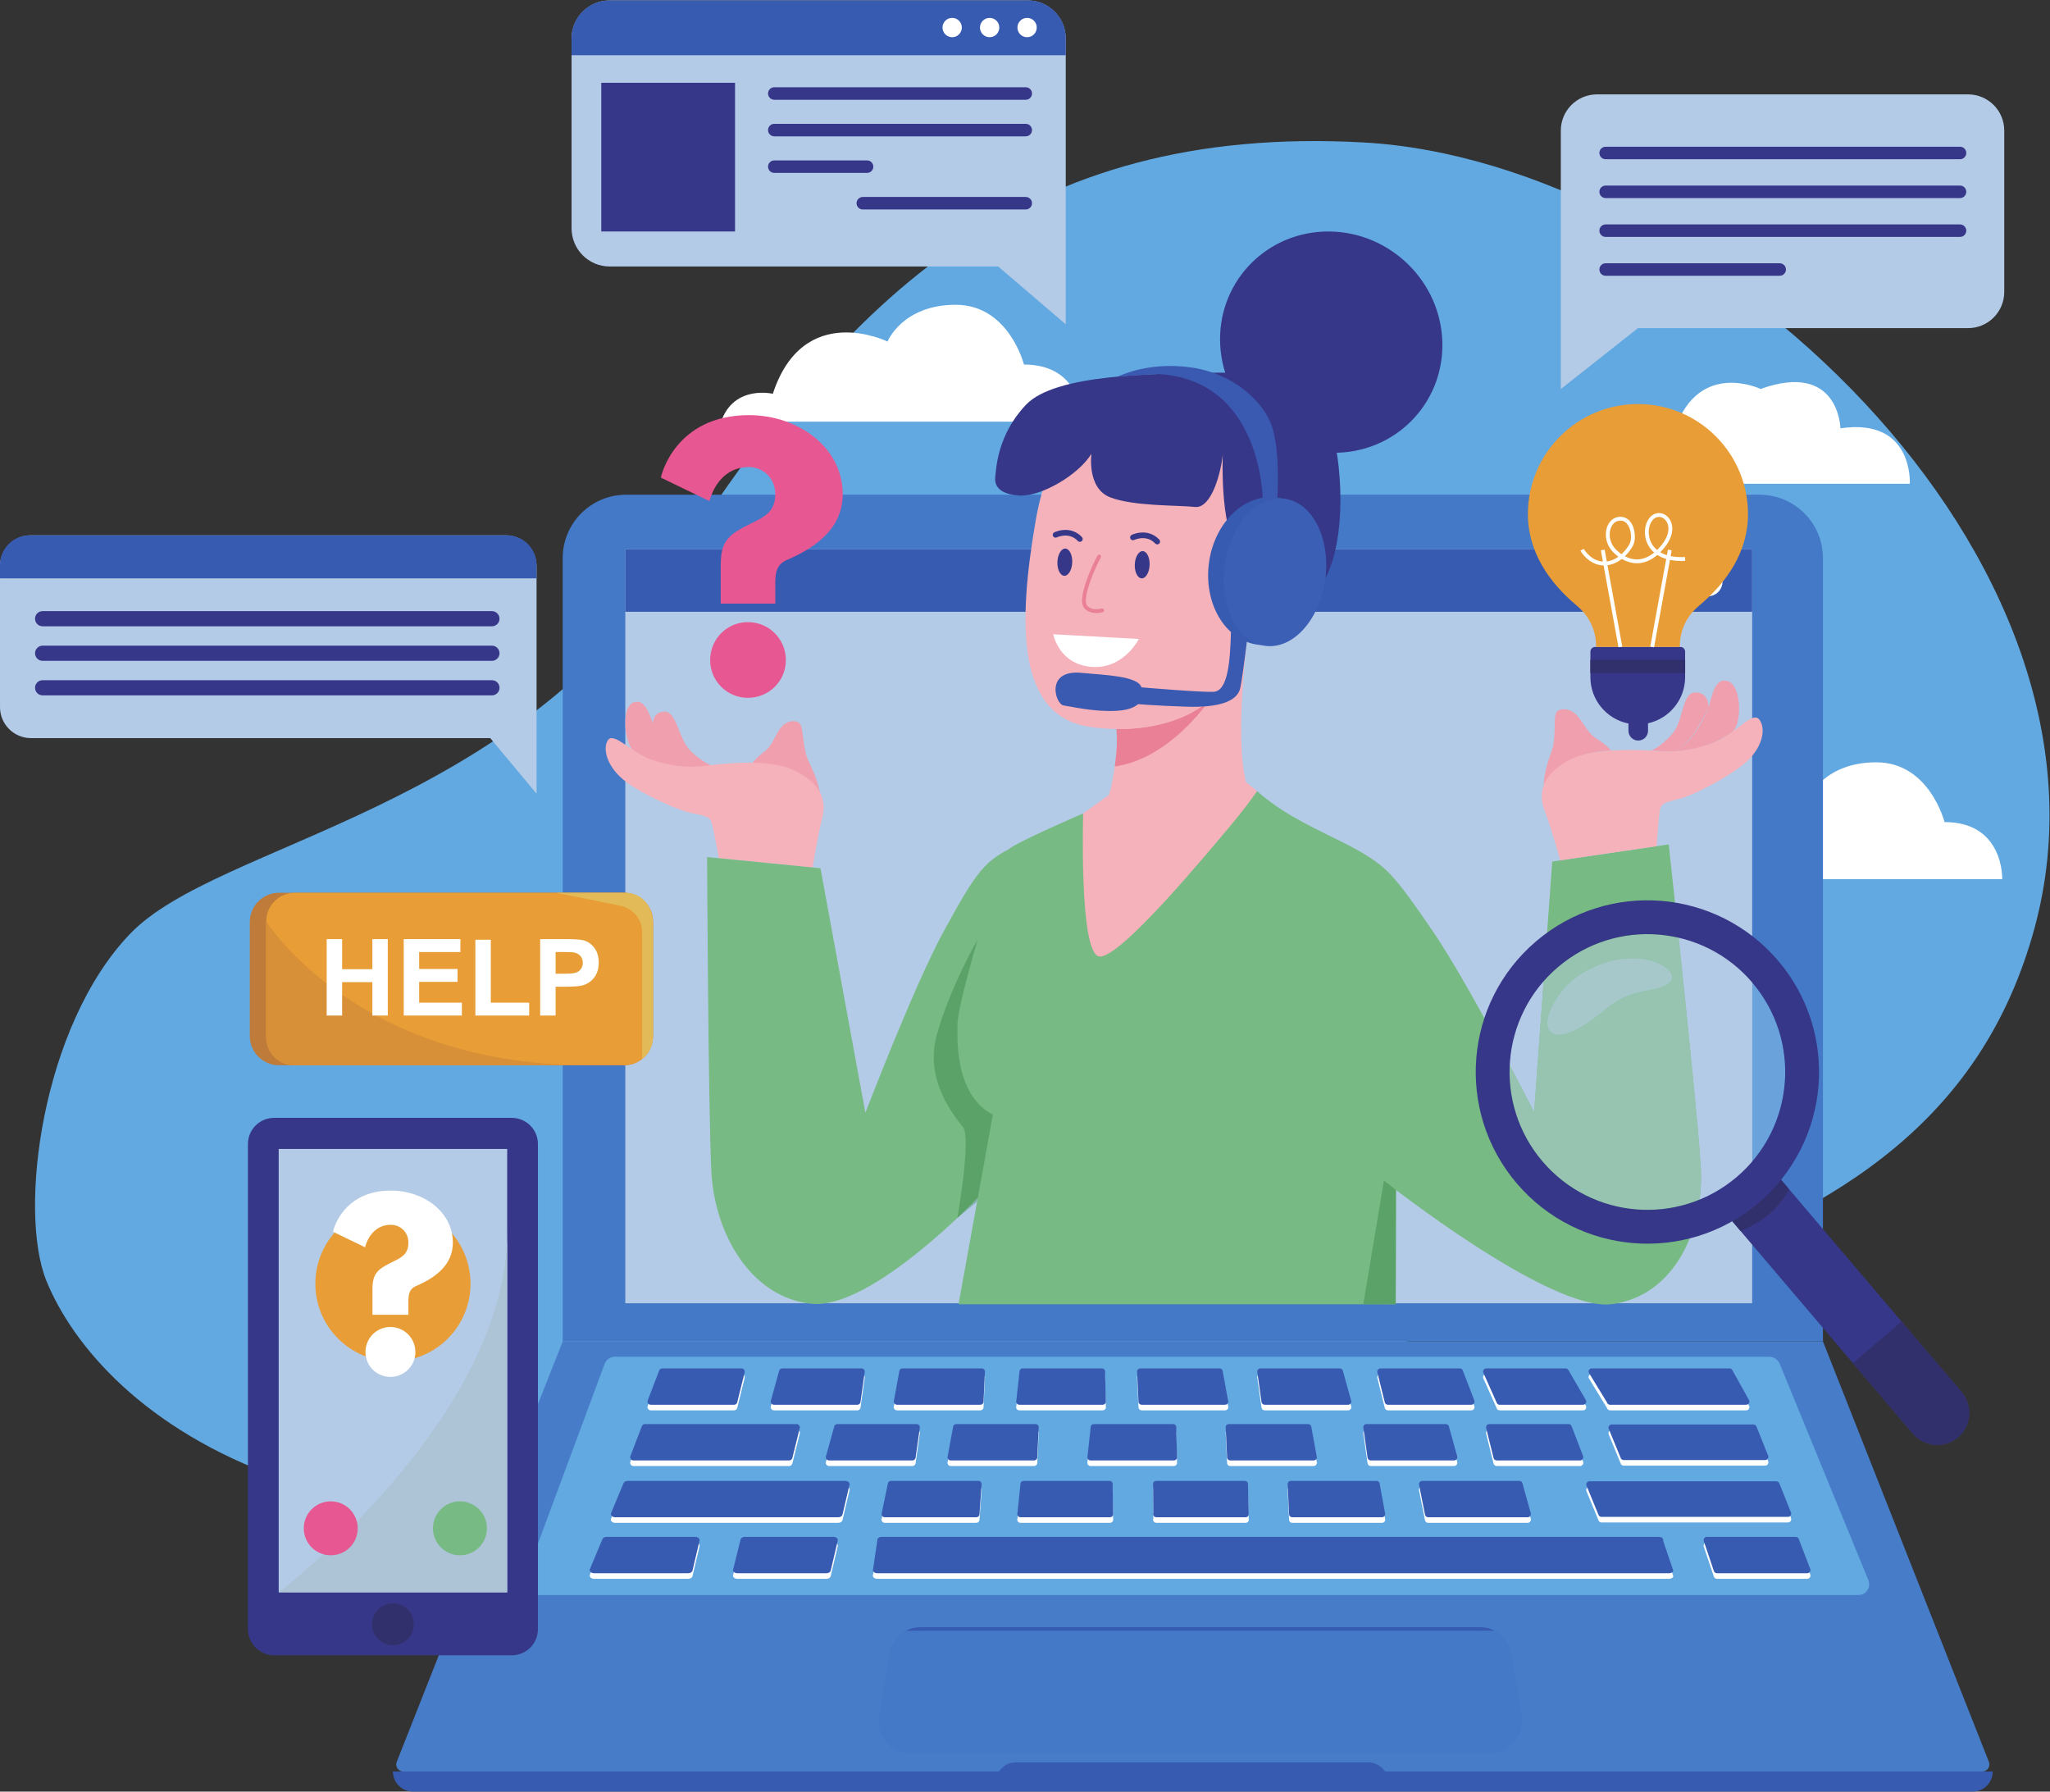 <?xml version="1.0" encoding="UTF-8" standalone="no"?>
<!-- Created with Inkscape (http://www.inkscape.org/) -->

<svg
   version="1.1"
   id="svg2"
   width="483.853"
   height="422.8"
   viewBox="0 0 483.853 422.8"
   sodipodi:docname="5157529.eps"
   xmlns:inkscape="http://www.inkscape.org/namespaces/inkscape"
   xmlns:sodipodi="http://sodipodi.sourceforge.net/DTD/sodipodi-0.dtd"
   xmlns="http://www.w3.org/2000/svg"
   xmlns:svg="http://www.w3.org/2000/svg">
  <rect x="0" y="0" width="483.853" height="422.8" fill="#333333" stroke="none"/>
  <defs
     id="defs6" />
  <sodipodi:namedview
     id="namedview4"
     pagecolor="#ffffff"
     bordercolor="#000000"
     borderopacity="0.25"
     inkscape:showpageshadow="2"
     inkscape:pageopacity="0.0"
     inkscape:pagecheckerboard="0"
     inkscape:deskcolor="#d1d1d1" />
  <g
     id="g8"
     inkscape:groupmode="layer"
     inkscape:label="ink_ext_XXXXXX"
     transform="matrix(1.333,0,0,-1.333,0,422.8)">
    <g
       id="g10"
       transform="scale(0.1)">
      <path
         d="M 82.152,904.289 C 175.836,674.27 588.602,308.051 1604.77,586.301 2620.94,864.559 3421.3,867.73 3602.02,1527.34 3782.76,2186.96 3015.71,2886.7 2413.84,2919.63 1811.96,2952.57 1501.69,2645.51 1205.01,2188.33 908.332,1731.15 386.004,1681.67 229.773,1518.06 73.543,1354.45 32.023,1027.36 82.152,904.289"
         style="fill:#63a9e1;fill-opacity:1;fill-rule:nonzero;stroke:none"
         id="path12" />
      <path
         d="m 1276.81,2425.34 h 638.39 c 0,0 3.54,101.1 -102.18,101.1 0,0 -26.55,105.79 -120.83,105.79 -94.28,0 -120.76,-65.12 -120.76,-65.12 0,0 -148.74,73.26 -203.04,-92.44 0,0 -68.92,16.47 -91.58,-49.33"
         style="fill:#ffffff;fill-opacity:1;fill-rule:nonzero;stroke:none"
         id="path14" />
      <path
         d="m 2906.82,1615.34 h 638.38 c 0,0 3.54,101.1 -102.17,101.1 0,0 -26.56,105.79 -120.84,105.79 -94.28,0 -120.76,-65.12 -120.76,-65.12 0,0 -148.74,73.26 -203.04,-92.44 0,0 -68.92,16.47 -91.57,-49.33"
         style="fill:#ffffff;fill-opacity:1;fill-rule:nonzero;stroke:none"
         id="path16" />
      <path
         d="m 2874.94,2315.34 h 506.64 c 0,0 6.96,117.62 -122.82,98.14 0,0 -2.32,119.52 -141.37,69.72 0,0 -108.01,51.73 -151.09,-69.72 0,0 -85.83,22.5 -91.36,-98.14"
         style="fill:#ffffff;fill-opacity:1;fill-rule:nonzero;stroke:none"
         id="path18" />
      <path
         d="M 3227.77,797.082 H 996.34 V 2183.81 c 0,61.93 50.2,112.14 112.14,112.14 h 2007.16 c 61.93,0 112.13,-50.21 112.13,-112.14 V 797.082"
         style="fill:#4379c6;fill-opacity:1;fill-rule:nonzero;stroke:none"
         id="path20" />
      <path
         d="m 1107.19,864.559 h 1995.27 v 1335 H 1107.19 Z"
         style="fill:#b4cbe7;fill-opacity:1;fill-rule:nonzero;stroke:none"
         id="path22" />
      <path
         d="m 1107.19,2088.71 h 1995.27 v 110.844 H 1107.19 Z"
         style="fill:#385bb2;fill-opacity:1;fill-rule:nonzero;stroke:none"
         id="path24" />
      <path
         d="M 3509.97,35.602 H 714.137 c -8.828,0 -14.883,8.898 -11.641,17.109 L 996.34,797.082 H 3227.78 L 3521.61,52.711 c 3.25,-8.211 -2.81,-17.109 -11.64,-17.109"
         style="fill:#477dc8;fill-opacity:1;fill-rule:nonzero;stroke:none"
         id="path26" />
      <path
         d="M 3492.78,0 H 731.34 C 711.684,0 695.742,15.93 695.742,35.602 H 1768.46 l 3.23,3.769 c 6.75,7.918 16.64,12.488 27.06,12.488 h 623.64 c 10.33,0 20.14,-4.488 26.9,-12.289 l 3.43,-3.969 H 3528.37 C 3528.37,15.93 3512.43,0 3492.78,0"
         style="fill:#385bb2;fill-opacity:1;fill-rule:nonzero;stroke:none"
         id="path28" />
      <path
         d="M 3290.61,348.078 H 947.172 c -13.746,0 -23.27,13.813 -18.457,26.774 l 141.815,382.277 c 2.84,7.652 10.14,12.73 18.3,12.73 H 3132.5 c 8.17,0 15.66,-5.078 18.79,-12.73 l 156.73,-382.277 c 5.31,-12.961 -3.66,-26.774 -17.41,-26.774"
         style="fill:#63a9e1;fill-opacity:1;fill-rule:nonzero;stroke:none"
         id="path30" />
      <path
         d="m 1397.38,576.441 h -275.84 c -4.01,0 -6.78,4.02 -5.34,7.77 l 20.33,52.949 c 0.85,2.219 2.97,3.672 5.33,3.672 h 268.66 c 3.72,0 6.45,-3.48 5.55,-7.094 l -13.14,-52.949 c -0.63,-2.551 -2.92,-4.348 -5.55,-4.348"
         style="fill:#ffffff;fill-opacity:1;fill-rule:nonzero;stroke:none"
         id="path32" />
      <path
         d="m 1397.38,586.301 h -275.84 c -4.01,0 -6.78,4.027 -5.34,7.769 l 20.33,52.961 c 0.85,2.199 2.97,3.668 5.33,3.668 h 268.66 c 3.72,0 6.45,-3.5 5.55,-7.097 l -13.14,-52.961 c -0.63,-2.551 -2.92,-4.34 -5.55,-4.34"
         style="fill:#385bb2;fill-opacity:1;fill-rule:nonzero;stroke:none"
         id="path34" />
      <path
         d="m 1615.54,576.441 h -147.6 c -4.01,0 -6.78,4.02 -5.34,7.77 l 14.67,52.949 c 0.85,2.219 2.98,3.672 5.34,3.672 h 140.42 c 3.72,0 6.45,-3.48 5.56,-7.094 l -7.49,-52.949 c -0.64,-2.551 -2.93,-4.348 -5.56,-4.348"
         style="fill:#ffffff;fill-opacity:1;fill-rule:nonzero;stroke:none"
         id="path36" />
      <path
         d="m 1615.54,586.301 h -147.6 c -4.01,0 -6.78,4.027 -5.34,7.769 l 14.67,52.961 c 0.85,2.199 2.98,3.668 5.34,3.668 h 140.42 c 3.72,0 6.45,-3.5 5.56,-7.097 l -7.49,-52.961 c -0.64,-2.551 -2.93,-4.34 -5.56,-4.34"
         style="fill:#385bb2;fill-opacity:1;fill-rule:nonzero;stroke:none"
         id="path38" />
      <path
         d="m 1831.01,576.441 h -147.6 c -4.01,0 -6.78,4.02 -5.34,7.77 l 9.71,52.949 c 0.85,2.219 2.97,3.672 5.34,3.672 h 140.41 c 3.72,0 6.45,-3.48 5.56,-7.094 l -2.53,-52.949 c -0.63,-2.551 -2.92,-4.348 -5.55,-4.348"
         style="fill:#ffffff;fill-opacity:1;fill-rule:nonzero;stroke:none"
         id="path40" />
      <path
         d="m 1831.01,586.301 h -147.6 c -4.01,0 -6.78,4.027 -5.34,7.769 l 9.71,52.961 c 0.85,2.199 2.97,3.668 5.34,3.668 h 140.41 c 3.72,0 6.45,-3.5 5.56,-7.097 l -2.53,-52.961 c -0.63,-2.551 -2.92,-4.34 -5.55,-4.34"
         style="fill:#385bb2;fill-opacity:1;fill-rule:nonzero;stroke:none"
         id="path42" />
      <path
         d="m 2078.58,576.441 h -147.6 c -4.01,0 -6.78,4.02 -5.34,7.77 l 5.76,52.949 c 0.85,2.219 2.98,3.672 5.34,3.672 h 140.42 c 3.72,0 6.45,-3.48 5.56,-7.094 l 1.41,-52.949 c -0.63,-2.551 -2.92,-4.348 -5.55,-4.348"
         style="fill:#ffffff;fill-opacity:1;fill-rule:nonzero;stroke:none"
         id="path44" />
      <path
         d="m 2078.58,586.301 h -147.6 c -4.01,0 -6.78,4.027 -5.34,7.769 l 5.76,52.961 c 0.85,2.199 2.98,3.668 5.34,3.668 h 140.42 c 3.72,0 6.45,-3.5 5.56,-7.097 l 1.41,-52.961 c -0.63,-2.551 -2.92,-4.34 -5.55,-4.34"
         style="fill:#385bb2;fill-opacity:1;fill-rule:nonzero;stroke:none"
         id="path46" />
      <path
         d="m 2650.12,576.441 h 147.61 c 4.01,0 6.77,4.02 5.34,7.77 l -20.33,52.949 c -0.85,2.219 -2.97,3.672 -5.35,3.672 h -140.41 c -3.72,0 -6.45,-3.48 -5.55,-7.094 l 13.14,-52.949 c 0.64,-2.551 2.92,-4.348 5.55,-4.348"
         style="fill:#ffffff;fill-opacity:1;fill-rule:nonzero;stroke:none"
         id="path48" />
      <path
         d="m 2650.12,586.301 h 147.61 c 4.01,0 6.77,4.027 5.34,7.769 l -20.33,52.961 c -0.85,2.199 -2.97,3.668 -5.35,3.668 h -140.41 c -3.72,0 -6.45,-3.5 -5.55,-7.097 l 13.14,-52.961 c 0.64,-2.551 2.92,-4.34 5.55,-4.34"
         style="fill:#385bb2;fill-opacity:1;fill-rule:nonzero;stroke:none"
         id="path50" />
      <path
         d="m 2427.08,576.441 h 147.6 c 4.01,0 6.78,4.02 5.34,7.77 l -14.68,52.949 c -0.85,2.219 -2.96,3.672 -5.34,3.672 h -140.41 c -3.72,0 -6.45,-3.48 -5.55,-7.094 l 7.49,-52.949 c 0.63,-2.551 2.92,-4.348 5.55,-4.348"
         style="fill:#ffffff;fill-opacity:1;fill-rule:nonzero;stroke:none"
         id="path52" />
      <path
         d="m 2427.08,586.301 h 147.6 c 4.01,0 6.78,4.027 5.34,7.769 l -14.68,52.961 c -0.85,2.199 -2.96,3.668 -5.34,3.668 h -140.41 c -3.72,0 -6.45,-3.5 -5.55,-7.097 l 7.49,-52.961 c 0.63,-2.551 2.92,-4.34 5.55,-4.34"
         style="fill:#385bb2;fill-opacity:1;fill-rule:nonzero;stroke:none"
         id="path54" />
      <path
         d="m 2178.37,576.441 h 147.61 c 4.01,0 6.78,4.02 5.34,7.77 l -9.71,52.949 c -0.85,2.219 -2.98,3.672 -5.34,3.672 h -140.42 c -3.72,0 -6.44,-3.48 -5.55,-7.094 l 2.52,-52.949 c 0.63,-2.551 2.92,-4.348 5.55,-4.348"
         style="fill:#ffffff;fill-opacity:1;fill-rule:nonzero;stroke:none"
         id="path56" />
      <path
         d="m 2178.37,586.301 h 147.61 c 4.01,0 6.78,4.027 5.34,7.769 l -9.71,52.961 c -0.85,2.199 -2.98,3.668 -5.34,3.668 h -140.42 c -3.72,0 -6.44,-3.5 -5.55,-7.097 l 2.52,-52.961 c 0.63,-2.551 2.92,-4.34 5.55,-4.34"
         style="fill:#385bb2;fill-opacity:1;fill-rule:nonzero;stroke:none"
         id="path58" />
      <path
         d="m 2874.98,577.129 h 250.42 c 4.02,0 6.78,4.031 5.34,7.781 l -20.69,51.57 c -0.84,2.211 -2.97,3.668 -5.34,3.668 h -250.96 c -3.72,0 -6.44,-3.488 -5.55,-7.097 l 21.23,-51.571 c 0.63,-2.558 2.92,-4.351 5.55,-4.351"
         style="fill:#ffffff;fill-opacity:1;fill-rule:nonzero;stroke:none"
         id="path60" />
      <path
         d="m 2874.98,586.988 h 250.42 c 4.02,0 6.78,4.024 5.34,7.774 l -20.69,51.57 c -0.84,2.207 -2.97,3.668 -5.34,3.668 h -250.96 c -3.72,0 -6.44,-3.48 -5.55,-7.09 l 21.23,-51.578 c 0.63,-2.551 2.92,-4.344 5.55,-4.344"
         style="fill:#385bb2;fill-opacity:1;fill-rule:nonzero;stroke:none"
         id="path62" />
      <path
         d="m 1484.2,475.852 h -394.93 c -5.37,0 -9.07,4.027 -7.15,7.777 l 22.09,52.949 c 1.13,2.211 3.98,3.672 7.15,3.672 h 385.31 c 4.98,0 8.63,-3.488 7.43,-7.102 l -12.46,-52.949 c -0.85,-2.558 -3.92,-4.347 -7.44,-4.347"
         style="fill:#ffffff;fill-opacity:1;fill-rule:nonzero;stroke:none"
         id="path64" />
      <path
         d="m 1484.2,485.719 h -394.93 c -5.37,0 -9.07,4.019 -7.15,7.761 l 22.09,52.961 c 1.13,2.207 3.98,3.661 7.15,3.661 h 385.31 c 4.98,0 8.63,-3.481 7.43,-7.09 l -12.46,-52.961 c -0.85,-2.551 -3.92,-4.332 -7.44,-4.332"
         style="fill:#385bb2;fill-opacity:1;fill-rule:nonzero;stroke:none"
         id="path66" />
      <path
         d="m 1728.67,475.852 h -162.03 c -4.02,0 -6.78,4.027 -5.34,7.777 l 10.96,52.949 c 0.85,2.211 2.97,3.672 5.34,3.672 h 154.85 c 3.72,0 6.45,-3.488 5.56,-7.102 l -3.78,-52.949 c -0.64,-2.558 -2.93,-4.347 -5.56,-4.347"
         style="fill:#ffffff;fill-opacity:1;fill-rule:nonzero;stroke:none"
         id="path68" />
      <path
         d="m 1728.67,485.719 h -162.03 c -4.02,0 -6.78,4.019 -5.34,7.761 l 10.96,52.961 c 0.85,2.207 2.97,3.661 5.34,3.661 h 154.85 c 3.72,0 6.45,-3.481 5.56,-7.09 l -3.78,-52.961 c -0.64,-2.551 -2.93,-4.332 -5.56,-4.332"
         style="fill:#385bb2;fill-opacity:1;fill-rule:nonzero;stroke:none"
         id="path70" />
      <path
         d="m 1965.43,475.852 h -158.52 c -4.02,0 -6.78,4.027 -5.35,7.777 l 5.49,52.949 c 0.85,2.211 2.97,3.672 5.34,3.672 h 152.09 c 3.73,0 6.46,-3.488 5.56,-7.102 l 0.94,-52.949 c -0.64,-2.558 -2.92,-4.347 -5.55,-4.347"
         style="fill:#ffffff;fill-opacity:1;fill-rule:nonzero;stroke:none"
         id="path72" />
      <path
         d="m 1965.43,485.719 h -158.52 c -4.02,0 -6.78,4.019 -5.35,7.761 l 5.49,52.961 c 0.85,2.207 2.97,3.661 5.34,3.661 h 152.09 c 3.73,0 6.46,-3.481 5.56,-7.09 l 0.94,-52.961 c -0.64,-2.551 -2.92,-4.332 -5.55,-4.332"
         style="fill:#385bb2;fill-opacity:1;fill-rule:nonzero;stroke:none"
         id="path74" />
      <path
         d="m 2205.59,475.852 h -158.15 c -4.01,0 -6.77,4.027 -5.34,7.777 l -0.38,52.949 c 0.85,2.211 2.97,3.672 5.34,3.672 h 157.1 c 3.72,0 6.46,-3.488 5.56,-7.102 l 1.41,-52.949 c -0.62,-2.558 -2.91,-4.347 -5.54,-4.347"
         style="fill:#ffffff;fill-opacity:1;fill-rule:nonzero;stroke:none"
         id="path76" />
      <path
         d="m 2205.59,485.719 h -158.15 c -4.01,0 -6.77,4.019 -5.34,7.761 l -0.38,52.961 c 0.85,2.207 2.97,3.661 5.34,3.661 h 157.1 c 3.72,0 6.46,-3.481 5.56,-7.09 l 1.41,-52.961 c -0.62,-2.551 -2.91,-4.332 -5.54,-4.332"
         style="fill:#385bb2;fill-opacity:1;fill-rule:nonzero;stroke:none"
         id="path78" />
      <path
         d="m 2528.79,475.852 h 176.14 c 4.02,0 6.78,4.027 5.35,7.777 l -14.67,52.949 c -0.85,2.211 -2.98,3.672 -5.35,3.672 h -172.04 c -3.72,0 -6.44,-3.488 -5.55,-7.102 l 10.56,-52.949 c 0.64,-2.558 2.93,-4.347 5.56,-4.347"
         style="fill:#ffffff;fill-opacity:1;fill-rule:nonzero;stroke:none"
         id="path80" />
      <path
         d="m 2528.79,485.719 h 176.14 c 4.02,0 6.78,4.019 5.35,7.761 l -14.67,52.961 c -0.85,2.207 -2.98,3.661 -5.35,3.661 h -172.04 c -3.72,0 -6.44,-3.481 -5.55,-7.09 l 10.56,-52.961 c 0.64,-2.551 2.93,-4.332 5.56,-4.332"
         style="fill:#385bb2;fill-opacity:1;fill-rule:nonzero;stroke:none"
         id="path82" />
      <path
         d="m 2288.12,475.852 h 158.87 c 4.02,0 6.78,4.027 5.35,7.777 l -9.71,52.949 c -0.85,2.211 -2.97,3.672 -5.34,3.672 h -151.7 c -3.71,0 -6.45,-3.488 -5.55,-7.102 l 2.52,-52.949 c 0.64,-2.558 2.93,-4.347 5.56,-4.347"
         style="fill:#ffffff;fill-opacity:1;fill-rule:nonzero;stroke:none"
         id="path84" />
      <path
         d="m 2288.12,485.719 h 158.87 c 4.02,0 6.78,4.019 5.35,7.761 l -9.71,52.961 c -0.85,2.207 -2.97,3.661 -5.34,3.661 h -151.7 c -3.71,0 -6.45,-3.481 -5.55,-7.09 l 2.52,-52.961 c 0.64,-2.551 2.93,-4.332 5.56,-4.332"
         style="fill:#385bb2;fill-opacity:1;fill-rule:nonzero;stroke:none"
         id="path86" />
      <path
         d="m 2835.65,476.551 h 330.25 c 4.01,0 6.78,4.019 5.34,7.758 l -20.68,51.582 c -0.85,2.211 -2.98,3.668 -5.34,3.668 h -330.8 c -3.72,0 -6.45,-3.489 -5.56,-7.098 l 21.23,-51.582 c 0.63,-2.547 2.92,-4.328 5.56,-4.328"
         style="fill:#ffffff;fill-opacity:1;fill-rule:nonzero;stroke:none"
         id="path88" />
      <path
         d="m 2835.65,486.398 h 330.25 c 4.01,0 6.78,4.024 5.34,7.774 l -20.68,51.578 c -0.85,2.199 -2.98,3.672 -5.34,3.672 h -330.8 c -3.72,0 -6.45,-3.5 -5.56,-7.102 l 21.23,-51.57 c 0.63,-2.551 2.92,-4.352 5.56,-4.352"
         style="fill:#385bb2;fill-opacity:1;fill-rule:nonzero;stroke:none"
         id="path90" />
      <path
         d="m 1299.82,675 h -147.61 c -4.01,0 -6.78,4.031 -5.34,7.781 l 20.33,52.949 c 0.85,2.211 2.97,3.668 5.34,3.668 h 140.42 c 3.72,0 6.45,-3.488 5.55,-7.097 l -13.14,-52.949 c -0.64,-2.551 -2.93,-4.352 -5.55,-4.352"
         style="fill:#ffffff;fill-opacity:1;fill-rule:nonzero;stroke:none"
         id="path92" />
      <path
         d="m 1299.82,684.871 h -147.61 c -4.01,0 -6.78,4.02 -5.34,7.758 l 20.33,52.961 c 0.85,2.211 2.97,3.672 5.34,3.672 h 140.42 c 3.72,0 6.45,-3.492 5.55,-7.102 l -13.14,-52.961 c -0.64,-2.539 -2.93,-4.328 -5.55,-4.328"
         style="fill:#385bb2;fill-opacity:1;fill-rule:nonzero;stroke:none"
         id="path94" />
      <path
         d="m 1518,675 h -147.6 c -4.02,0 -6.78,4.031 -5.34,7.781 l 14.67,52.949 c 0.85,2.211 2.98,3.668 5.35,3.668 h 140.41 c 3.72,0 6.45,-3.488 5.55,-7.097 l -7.48,-52.949 C 1522.92,676.801 1520.63,675 1518,675"
         style="fill:#ffffff;fill-opacity:1;fill-rule:nonzero;stroke:none"
         id="path96" />
      <path
         d="m 1518,684.871 h -147.6 c -4.02,0 -6.78,4.02 -5.34,7.758 l 14.67,52.961 c 0.85,2.211 2.98,3.672 5.35,3.672 h 140.41 c 3.72,0 6.45,-3.492 5.55,-7.102 l -7.48,-52.961 c -0.64,-2.539 -2.93,-4.328 -5.56,-4.328"
         style="fill:#385bb2;fill-opacity:1;fill-rule:nonzero;stroke:none"
         id="path98" />
      <path
         d="m 1735.85,675 h -147.61 c -4.01,0 -6.78,4.031 -5.34,7.781 l 9.71,52.949 c 0.85,2.211 2.97,3.668 5.34,3.668 h 140.42 c 3.72,0 6.45,-3.488 5.55,-7.097 l -2.52,-52.949 c -0.64,-2.551 -2.93,-4.352 -5.55,-4.352"
         style="fill:#ffffff;fill-opacity:1;fill-rule:nonzero;stroke:none"
         id="path100" />
      <path
         d="m 1735.85,684.871 h -147.61 c -4.01,0 -6.78,4.02 -5.34,7.758 l 9.71,52.961 c 0.85,2.211 2.97,3.672 5.34,3.672 h 140.42 c 3.72,0 6.45,-3.492 5.55,-7.102 l -2.52,-52.961 c -0.64,-2.539 -2.93,-4.328 -5.55,-4.328"
         style="fill:#385bb2;fill-opacity:1;fill-rule:nonzero;stroke:none"
         id="path102" />
      <path
         d="m 1952.55,675 h -147.6 c -4.02,0 -6.78,4.031 -5.34,7.781 l 5.76,52.949 c 0.85,2.211 2.98,3.668 5.35,3.668 h 140.41 c 3.73,0 6.45,-3.488 5.55,-7.097 l 1.43,-52.949 c -0.64,-2.551 -2.93,-4.352 -5.56,-4.352"
         style="fill:#ffffff;fill-opacity:1;fill-rule:nonzero;stroke:none"
         id="path104" />
      <path
         d="m 1952.55,684.871 h -147.6 c -4.02,0 -6.78,4.02 -5.34,7.758 l 5.76,52.961 c 0.85,2.211 2.98,3.672 5.35,3.672 h 140.41 c 3.73,0 6.45,-3.492 5.55,-7.102 l 1.43,-52.961 c -0.64,-2.539 -2.93,-4.328 -5.56,-4.328"
         style="fill:#385bb2;fill-opacity:1;fill-rule:nonzero;stroke:none"
         id="path106" />
      <path
         d="m 2457.51,675 h 147.61 c 4.01,0 6.78,4.031 5.34,7.781 l -20.33,52.949 c -0.85,2.211 -2.97,3.668 -5.34,3.668 h -140.42 c -3.71,0 -6.45,-3.488 -5.55,-7.097 l 13.14,-52.949 c 0.63,-2.551 2.92,-4.352 5.55,-4.352"
         style="fill:#ffffff;fill-opacity:1;fill-rule:nonzero;stroke:none"
         id="path108" />
      <path
         d="m 2457.51,684.871 h 147.61 c 4.01,0 6.78,4.02 5.34,7.758 l -20.33,52.961 c -0.85,2.211 -2.97,3.672 -5.34,3.672 h -140.42 c -3.71,0 -6.45,-3.492 -5.55,-7.102 l 13.14,-52.961 c 0.63,-2.539 2.92,-4.328 5.55,-4.328"
         style="fill:#385bb2;fill-opacity:1;fill-rule:nonzero;stroke:none"
         id="path110" />
      <path
         d="m 2239.33,675 h 147.6 c 4.01,0 6.78,4.031 5.34,7.781 l -14.67,52.949 c -0.85,2.211 -2.98,3.668 -5.34,3.668 h -140.42 c -3.72,0 -6.45,-3.488 -5.56,-7.097 l 7.49,-52.949 c 0.64,-2.551 2.93,-4.352 5.56,-4.352"
         style="fill:#ffffff;fill-opacity:1;fill-rule:nonzero;stroke:none"
         id="path112" />
      <path
         d="m 2239.33,684.871 h 147.6 c 4.01,0 6.78,4.02 5.34,7.758 l -14.67,52.961 c -0.85,2.211 -2.98,3.672 -5.34,3.672 h -140.42 c -3.72,0 -6.45,-3.492 -5.56,-7.102 l 7.49,-52.961 c 0.64,-2.539 2.93,-4.328 5.56,-4.328"
         style="fill:#385bb2;fill-opacity:1;fill-rule:nonzero;stroke:none"
         id="path114" />
      <path
         d="m 2021.49,675 h 147.59 c 4.02,0 6.78,4.031 5.35,7.781 l -9.71,52.949 c -0.85,2.211 -2.97,3.668 -5.34,3.668 h -140.42 c -3.71,0 -6.45,-3.488 -5.55,-7.097 l 2.52,-52.949 c 0.63,-2.551 2.92,-4.352 5.56,-4.352"
         style="fill:#ffffff;fill-opacity:1;fill-rule:nonzero;stroke:none"
         id="path116" />
      <path
         d="m 2021.49,684.871 h 147.59 c 4.02,0 6.78,4.02 5.35,7.758 l -9.71,52.961 c -0.85,2.211 -2.97,3.672 -5.34,3.672 h -140.42 c -3.71,0 -6.45,-3.492 -5.55,-7.102 l 2.52,-52.961 c 0.63,-2.539 2.92,-4.328 5.56,-4.328"
         style="fill:#385bb2;fill-opacity:1;fill-rule:nonzero;stroke:none"
         id="path118" />
      <path
         d="m 2850.8,675 h 241.02 c 4.01,0 6.79,4.031 5.34,7.781 l -29.47,52.949 c -0.85,2.211 -2.98,3.668 -5.34,3.668 h -243.86 c -3.71,0 -6.45,-3.488 -5.55,-7.097 l 32.32,-52.949 c 0.62,-2.551 2.92,-4.352 5.54,-4.352"
         style="fill:#ffffff;fill-opacity:1;fill-rule:nonzero;stroke:none"
         id="path120" />
      <path
         d="m 2850.8,684.871 h 241.02 c 4.01,0 6.79,4.02 5.34,7.758 l -29.47,52.961 c -0.85,2.211 -2.98,3.672 -5.34,3.672 h -243.86 c -3.71,0 -6.45,-3.492 -5.55,-7.102 l 32.32,-52.961 c 0.62,-2.539 2.92,-4.328 5.54,-4.328"
         style="fill:#385bb2;fill-opacity:1;fill-rule:nonzero;stroke:none"
         id="path122" />
      <path
         d="m 2655.36,675 h 147.6 c 4.01,0 6.79,4.031 5.34,7.781 l -30.8,52.949 c -0.85,2.211 -2.98,3.668 -5.34,3.668 h -140.42 c -3.72,0 -6.44,-3.488 -5.56,-7.097 l 23.63,-52.949 c 0.63,-2.551 2.93,-4.352 5.55,-4.352"
         style="fill:#ffffff;fill-opacity:1;fill-rule:nonzero;stroke:none"
         id="path124" />
      <path
         d="m 2655.36,684.871 h 147.6 c 4.01,0 6.79,4.02 5.34,7.758 l -30.8,52.961 c -0.85,2.211 -2.98,3.672 -5.34,3.672 h -140.42 c -3.72,0 -6.44,-3.492 -5.56,-7.102 l 23.63,-52.961 c 0.63,-2.539 2.93,-4.328 5.55,-4.328"
         style="fill:#385bb2;fill-opacity:1;fill-rule:nonzero;stroke:none"
         id="path126" />
      <path
         d="m 1218.62,376.742 h -166.76 c -5.38,0 -9.08,4.028 -7.16,7.778 l 22.09,52.949 c 1.14,2.211 3.98,3.672 7.15,3.672 h 157.14 c 4.98,0 8.63,-3.493 7.44,-7.102 l -12.47,-52.949 c -0.85,-2.551 -3.91,-4.348 -7.43,-4.348"
         style="fill:#ffffff;fill-opacity:1;fill-rule:nonzero;stroke:none"
         id="path128" />
      <path
         d="m 1218.62,386.609 h -166.76 c -5.38,0 -9.08,4.02 -7.16,7.77 l 22.09,52.953 c 1.14,2.207 3.98,3.668 7.15,3.668 h 157.14 c 4.98,0 8.63,-3.5 7.44,-7.102 l -12.47,-52.949 c -0.85,-2.558 -3.91,-4.34 -7.43,-4.34"
         style="fill:#385bb2;fill-opacity:1;fill-rule:nonzero;stroke:none"
         id="path130" />
      <path
         d="m 1463.36,376.742 h -157.82 c -5.37,0 -9.08,4.028 -7.15,7.778 l 13.14,52.949 c 1.14,2.211 3.98,3.672 7.15,3.672 h 157.15 c 4.98,0 8.64,-3.493 7.43,-7.102 L 1470.8,381.09 c -0.85,-2.551 -3.92,-4.348 -7.44,-4.348"
         style="fill:#ffffff;fill-opacity:1;fill-rule:nonzero;stroke:none"
         id="path132" />
      <path
         d="m 1463.36,386.609 h -157.82 c -5.37,0 -9.08,4.02 -7.15,7.77 l 13.14,52.953 c 1.14,2.207 3.98,3.668 7.15,3.668 h 157.15 c 4.98,0 8.64,-3.5 7.43,-7.102 l -12.46,-52.949 c -0.85,-2.558 -3.92,-4.34 -7.44,-4.34"
         style="fill:#385bb2;fill-opacity:1;fill-rule:nonzero;stroke:none"
         id="path134" />
      <path
         d="M 2955.46,376.742 H 1553.15 c -5.37,0 -9.08,4.028 -7.15,7.778 l 7.76,52.949 c 1.13,2.211 3.98,3.672 7.15,3.672 h 1376.52 c 4.97,0 8.64,-3.493 7.44,-7.102 l 18.03,-52.949 c -0.85,-2.551 -3.91,-4.348 -7.44,-4.348"
         style="fill:#ffffff;fill-opacity:1;fill-rule:nonzero;stroke:none"
         id="path136" />
      <path
         d="M 2955.46,386.609 H 1553.15 c -5.37,0 -9.08,4.02 -7.15,7.77 l 7.76,52.953 c 1.13,2.207 3.98,3.668 7.15,3.668 h 1376.52 c 4.97,0 8.64,-3.5 7.44,-7.102 l 18.03,-52.949 c -0.85,-2.558 -3.91,-4.34 -7.44,-4.34"
         style="fill:#385bb2;fill-opacity:1;fill-rule:nonzero;stroke:none"
         id="path138" />
      <path
         d="m 3040.07,376.742 h 159.84 c 4.02,0 6.79,4.028 5.35,7.778 l -20.33,52.949 c -0.85,2.211 -2.96,3.672 -5.34,3.672 h -157.36 c -3.72,0 -6.45,-3.493 -5.55,-7.102 l 17.83,-52.949 c 0.64,-2.551 2.93,-4.348 5.56,-4.348"
         style="fill:#ffffff;fill-opacity:1;fill-rule:nonzero;stroke:none"
         id="path140" />
      <path
         d="m 3040.07,386.609 h 159.84 c 4.02,0 6.79,4.02 5.35,7.77 l -20.33,52.953 c -0.85,2.207 -2.96,3.668 -5.34,3.668 h -157.36 c -3.72,0 -6.45,-3.5 -5.55,-7.102 l 17.83,-52.949 c 0.64,-2.558 2.93,-4.34 5.56,-4.34"
         style="fill:#385bb2;fill-opacity:1;fill-rule:nonzero;stroke:none"
         id="path142" />
      <path
         d="M 2638.77,67.469 H 1612.13 c -34.9,0 -61.46,31.312 -55.76,65.75 l 18.32,110.633 c 4.52,27.289 28.11,47.289 55.76,47.289 h 990 c 27.65,0 51.24,-20 55.76,-47.289 l 18.31,-110.633 c 5.71,-34.438 -20.86,-65.75 -55.75,-65.75"
         style="fill:#4379c6;fill-opacity:1;fill-rule:nonzero;stroke:none"
         id="path144" />
      <path
         d="m 1604.3,284.68 h 1042.29 c 0,0 -9.73,6.461 -26.14,6.461 -16.4,0 -990,0 -990,0 0,0 -15.8,0.449 -26.15,-6.461"
         style="fill:#385bb2;fill-opacity:1;fill-rule:nonzero;stroke:none"
         id="path146" />
      <path
         d="m 2854.03,2142.05 c 0,-14.3 -11.59,-25.88 -25.88,-25.88 -14.29,0 -25.87,11.58 -25.87,25.88 0,14.28 11.58,25.87 25.87,25.87 14.29,0 25.88,-11.59 25.88,-25.87"
         style="fill:#ffffff;fill-opacity:1;fill-rule:nonzero;stroke:none"
         id="path148" />
      <path
         d="m 2951.97,2142.05 c 0,-14.3 -11.59,-25.88 -25.87,-25.88 -14.29,0 -25.88,11.58 -25.88,25.88 0,14.28 11.59,25.87 25.88,25.87 14.28,0 25.87,-11.59 25.87,-25.87"
         style="fill:#ffffff;fill-opacity:1;fill-rule:nonzero;stroke:none"
         id="path150" />
      <path
         d="m 3049.9,2142.05 c 0,-14.3 -11.58,-25.88 -25.86,-25.88 -14.29,0 -25.87,11.58 -25.87,25.88 0,14.28 11.58,25.87 25.87,25.87 14.28,0 25.86,-11.59 25.86,-25.87"
         style="fill:#ffffff;fill-opacity:1;fill-rule:nonzero;stroke:none"
         id="path152" />
      <path
         d="m 1330.74,1819.08 c 0,0 5.14,8.81 24.29,23.42 19.14,14.61 21.24,52.43 49.7,52.53 20.9,0.07 12.49,-20.64 23.21,-61.1 3.02,-11.43 19.06,-35.2 24.26,-68.81 0,0 -31.56,55.81 -121.46,53.96"
         style="fill:#ef9fad;fill-opacity:1;fill-rule:nonzero;stroke:none"
         id="path154" />
      <path
         d="m 1123.85,1840.42 c -17.74,11.6 -25.18,77.65 -2.92,87.46 22.27,9.81 30.11,-26.33 38.14,-42.66 9.68,-19.65 42.08,-76.13 77.89,-72.25 0,0 -60.9,-6.71 -113.11,27.45"
         style="fill:#ef9fad;fill-opacity:1;fill-rule:nonzero;stroke:none"
         id="path156" />
      <path
         d="m 1156.71,1885.22 c 0,0 -4.77,25.25 18.67,26.68 23.46,1.43 25.18,-47.59 47.15,-69.26 22,-21.7 38.93,-26.7 38.93,-26.7 l -30.43,-3.15 c 0,0 -28.32,-9.37 -74.32,72.43"
         style="fill:#ef9fad;fill-opacity:1;fill-rule:nonzero;stroke:none"
         id="path158" />
      <path
         d="m 1272.89,1652.45 c 0,0 -8.94,48.09 -11.7,58.86 -2.76,10.76 -4.5,15.35 -32.25,20.05 -27.73,4.68 -97.2,36.84 -125.44,60.31 -28.17,23.44 -36.97,53.89 -27.31,69.49 9.66,15.59 39.77,-19.49 73.12,-32.46 33.4,-12.99 68.88,-16.65 98.62,-12.77 29.76,3.88 112.95,13.07 155.58,-6.6 42.71,-19.72 62.09,-47.84 52.53,-85.28 -9.56,-37.5 -17.1,-88.01 -17.1,-88.01 l -166.05,16.41"
         style="fill:#f5b2bb;fill-opacity:1;fill-rule:nonzero;stroke:none"
         id="path160" />
      <path
         d="m 1785.13,1667.72 c -44.92,-22.93 -61.1,-48 -113.53,-143.55 -52.57,-95.82 -139.32,-322.43 -139.32,-322.43 l -79.53,432.94 -200.74,19.83 c 0,0 2.03,-447 7.54,-556.52 5.54,-110.092 69.91,-223.092 176.94,-234.299 107.41,-11.242 298.96,191.729 298.96,191.729 0,0 40.17,115.85 57.66,216.24 17.43,99.97 -7.98,396.06 -7.98,396.06"
         style="fill:#77ba83;fill-opacity:1;fill-rule:nonzero;stroke:none"
         id="path162" />
      <path
         d="m 1917.87,1731.73 c 0,0 -119.22,-51.26 -132.74,-64.01 -13.53,-12.75 -73.29,-215.08 -86.67,-293.43 -13.41,-78.6 15.91,-158.06 59.55,-175.55 l -60.78,-335.951 h 774.09 c 0,0 1.22,666.881 2.01,699.131 0.8,32.2 -1.2,62.89 -55.27,96.43 -53.92,33.45 -132.11,59.02 -192.33,112.95 0,0 -141.95,-159.98 -207.59,-160.16 -65.52,-0.18 -100.27,120.59 -100.27,120.59"
         style="fill:#77ba83;fill-opacity:1;fill-rule:nonzero;stroke:none"
         id="path164" />
      <path
         d="m 1695.27,1015.72 c 17.15,16.17 29.87,29.05 36.04,35.39 l -1.22,-6.72 -34.82,-28.67"
         style="fill:#85b4ae;fill-opacity:1;fill-rule:nonzero;stroke:none"
         id="path166" />
      <path
         d="m 1695.18,1015.65 c 0,0 24.84,140.72 10.13,160.33 -14.71,19.61 -69,81.98 -46.61,163.68 22.19,80.93 71.55,167.63 72.48,169.27 -0.04,-0.15 -0.08,-0.31 -0.13,-0.46 -2.47,-8.42 -36,-122.95 -35.86,-151.1 0.02,-4.42 -0.05,-10.35 0.04,-17.34 -0.33,-16.37 1.07,-32.37 3.92,-47.41 4.12,-24.31 12.51,-50.3 29.54,-70.48 8.61,-10.96 18.53,-19.08 29.32,-23.4 v 0 l -26.7,-147.63 c -6.17,-6.34 -18.89,-19.22 -36.04,-35.39 l -0.09,-0.07"
         style="fill:#5aa267;fill-opacity:1;fill-rule:nonzero;stroke:none"
         id="path168" />
      <path
         d="m 1730.09,1044.39 1.22,6.72 26.7,147.63 v 0 l -27.92,-154.35 m 27.92,154.35 c -10.79,4.32 -20.71,12.44 -29.32,23.4 7.81,-9.27 17.45,-17.31 29.32,-23.4 m -58.86,93.88 c -2.85,15.04 -4.25,31.04 -3.92,47.41 0.18,-13.04 0.93,-29.78 3.92,-47.41 m 31.9,215.85 c 0.05,0.15 0.09,0.31 0.13,0.46 0.01,0.02 0.02,0.03 0.02,0.03 0,0 -0.05,-0.17 -0.15,-0.49"
         style="fill:#5aa267;fill-opacity:1;fill-rule:nonzero;stroke:none"
         id="path170" />
      <path
         d="m 2209.27,2048.15 c 0,0 -24.1,-178.65 -3.05,-260.88 0,0 -89.64,-134.91 -185.14,-126 -95.22,8.89 -54.58,112.99 -54.58,112.99 0,0 14.93,64.35 10.37,106.95 0,0 65.85,15.27 128.72,46.27 62.9,31 103.68,120.67 103.68,120.67"
         style="fill:#f5b2bb;fill-opacity:1;fill-rule:nonzero;stroke:none"
         id="path172" />
      <path
         d="m 1963.33,1764.47 c 0,0 -33.14,-24.16 -45.46,-32.74 0,0 -7.24,-244.06 27.45,-253.04 34.75,-9.01 198.1,189.6 231.54,229.23 33.41,39.6 48.87,63.38 48.87,63.38 l -19.51,15.97 c 0,0 -102.17,-104.72 -181.15,-94.23 -78.76,10.45 -61.74,71.43 -61.74,71.43"
         style="fill:#f5b2bb;fill-opacity:1;fill-rule:nonzero;stroke:none"
         id="path174" />
      <path
         d="m 2404.41,1663.44 c 48.23,-20.86 67.56,-45.34 131.92,-139.27 64.76,-94.5 179.93,-320.6 179.93,-320.6 l 32.21,443.05 206.24,30.32 c 0,0 49.86,-456.89 56.84,-569.1 7.03,-112.809 -47.13,-230.309 -157.23,-244.82 -109.85,-14.469 -403.94,218.67 -403.94,218.67 0,0 -30.91,76.98 -45.97,192.31 -13.48,103.23 0,389.44 0,389.44"
         style="fill:#77ba83;fill-opacity:1;fill-rule:nonzero;stroke:none"
         id="path176" />
      <path
         d="m 1973.84,1814.93 c 0,0 1.89,14.08 2.94,26.06 -0.72,-8.98 -1.77,-17.86 -2.93,-26.06 -0.01,0 0,0 -0.01,0 m 3.57,35.88 c 0.01,0.14 0.01,0.28 0.01,0.42 0.3,11.57 -0.51,29.04 -0.55,29.94 v 0 c 1,-9.37 1.06,-19.8 0.54,-30.36"
         style="fill:#b098b5;fill-opacity:1;fill-rule:nonzero;stroke:none"
         id="path178" />
      <path
         d="m 1973.85,1814.93 c 1.16,8.2 2.21,17.08 2.93,26.06 0.31,3.61 0.55,7.03 0.63,9.82 0.52,10.56 0.46,20.99 -0.54,30.36 0.44,-0.01 0.89,-0.01 1.33,-0.02 1.22,-0.04 3.26,-0.08 5.99,-0.08 23.93,0 101.31,3.62 154.03,47.91 0.4,0.31 0.8,0.62 1.2,0.93 -3.37,-4.95 -70.51,-101.84 -165.57,-114.98"
         style="fill:#e98095;fill-opacity:1;fill-rule:nonzero;stroke:none"
         id="path180" />
      <path
         d="m 2553.49,2574.23 c 7.45,-108.66 -75.23,-200.18 -184.42,-203.89 -108.85,-3.71 -202.07,81.36 -208.45,189.48 -6.35,107.56 75.69,197.76 183.49,202 108.11,4.25 201.97,-79.51 209.38,-187.59"
         style="fill:#363788;fill-opacity:1;fill-rule:nonzero;stroke:none"
         id="path182" />
      <path
         d="m 2066.65,2492.57 c -88.92,4.41 -201.02,-59.1 -232.55,-240.61 -31.76,-182.89 -34.96,-348.63 96.63,-367.17 132.19,-18.63 253.87,33.77 278.54,163.36 24.54,128.92 61.02,434.33 -142.62,444.42"
         style="fill:#f5b2bb;fill-opacity:1;fill-rule:nonzero;stroke:none"
         id="path184" />
      <path
         d="m 2156.6,2512.04 c -118.33,-1.53 -288.11,-2.82 -339.61,-56.49 -51.55,-53.73 -53.08,-114.49 -54.7,-127.58 -1.62,-13.09 3.33,-30.67 41.92,-33.39 38.63,-2.73 105.33,36.18 128.33,73.95 0,0 -8.62,-61.25 33.47,-77.3 42.17,-16.08 119.69,-13.53 149.62,-16.93 29.96,-3.39 46.7,62.8 49.47,93.46 0,0 -6.62,-160.55 37.57,-169.9 0,0 -19.24,-141.61 6.6,-149.71 25.87,-8.09 91.39,16.03 135.01,94.85 43.52,78.62 29.95,218.76 12.84,270.64 -17.05,51.74 -86.48,99.88 -200.52,98.4"
         style="fill:#363788;fill-opacity:1;fill-rule:nonzero;stroke:none"
         id="path186" />
      <path
         d="m 1864.95,2048.93 151.53,-8.34 c 0,0 -26.88,-54.28 -84.48,-49.31 -57.49,4.96 -67.05,57.65 -67.05,57.65"
         style="fill:#ffffff;fill-opacity:1;fill-rule:nonzero;stroke:none"
         id="path188" />
      <path
         d="m 1941.03,2086.51 c -6.8,0 -15.87,1.77 -21.91,9.68 -2.46,3.3 -3.18,7.53 -3.21,12.3 0.04,10.94 4.18,25.67 9.62,40.42 5.46,14.73 12.25,29.31 17.81,39.35 0.62,1.11 1.77,1.74 2.95,1.74 0.56,0 1.12,-0.14 1.64,-0.43 1.63,-0.9 2.21,-2.96 1.31,-4.59 -5.36,-9.65 -12.06,-24.04 -17.38,-38.41 -5.34,-14.33 -9.24,-28.82 -9.2,-38.08 -0.03,-4.04 0.78,-6.91 1.83,-8.22 4.19,-5.54 10.78,-7 16.62,-7.02 0.01,0 0.01,0 0.02,0 3.93,0 7.3,0.7 8.65,1.04 l 0.64,0.16 c 0.32,0.1 0.64,0.14 0.96,0.14 1.45,0 2.8,-0.94 3.23,-2.41 0.53,-1.78 -0.48,-3.66 -2.27,-4.19 -0.19,-0.05 -4.94,-1.47 -11.23,-1.48 -0.03,0 -0.06,0 -0.08,0"
         style="fill:#e98095;fill-opacity:1;fill-rule:nonzero;stroke:none"
         id="path190" />
      <path
         d="m 2035.52,2171.05 c -0.66,-13.31 -7.07,-23.67 -14.31,-23.13 -7.23,0.53 -12.56,11.76 -11.89,25.06 0.67,13.29 7.07,23.63 14.3,23.1 7.23,-0.53 12.56,-11.73 11.9,-25.03"
         style="fill:#363788;fill-opacity:1;fill-rule:nonzero;stroke:none"
         id="path192" />
      <path
         d="m 2008.22,2215.88 0.01,0.01 c 0.48,0.24 7.18,3.25 15.28,3.22 6.98,-0.05 14.76,-1.97 21.96,-9.53 1.89,-2.01 5.06,-2.1 7.06,-0.21 2.01,1.9 2.11,5.06 0.21,7.07 -9.21,9.82 -20.31,12.72 -29.23,12.67 -11.17,-0.03 -19.32,-4.09 -19.71,-4.26 -2.48,-1.22 -3.5,-4.22 -2.28,-6.69 1.22,-2.48 4.22,-3.5 6.7,-2.28"
         style="fill:#363788;fill-opacity:1;fill-rule:nonzero;stroke:none"
         id="path194" />
      <path
         d="m 2346.38,2145.4 c -10.04,-72.07 -64.45,-123.47 -121.41,-114.62 -56.83,8.83 -94.45,74.31 -84.14,146.07 10.29,71.54 64.37,122.48 120.93,113.95 56.68,-8.53 94.62,-73.55 84.62,-145.4"
         style="fill:#385bb2;fill-opacity:1;fill-rule:nonzero;stroke:none"
         id="path196" />
      <path
         d="m 2346.38,2145.4 c -10.04,-72.07 -58.12,-124.45 -107.29,-116.81 -49.08,7.63 -80.45,72.16 -70.17,143.96 10.23,71.59 58.05,123.5 106.89,116.14 48.93,-7.37 80.57,-71.44 70.57,-143.29"
         style="fill:#3b5fb5;fill-opacity:1;fill-rule:nonzero;stroke:none"
         id="path198" />
      <path
         d="m 2235.85,2286.25 c 0,0 -0.02,214.55 -187.07,223.43 l -69.04,-4.48 c 0,0 50.81,26.53 127.18,16.4 76.57,-10.16 130.4,-60.42 145.31,-104.89 14.95,-44.58 9.53,-125.91 9.53,-125.91 0,0 -10.69,-7.83 -25.91,-4.55"
         style="fill:#3a59b0;fill-opacity:1;fill-rule:nonzero;stroke:none"
         id="path200" />
      <path
         d="m 2207.69,2035.44 c 0,0 -6.51,-54.68 -11.36,-80.63 -4.86,-25.97 -40.5,-35.65 -94.15,-34.11 -53.57,1.53 -100.53,5.52 -100.53,5.52 0,0 -10.04,27.91 19.52,28.75 0,0 101.15,-8.72 127.11,-7.98 25.99,0.74 29.77,53.88 31.3,105.95 0,0 16.96,8.27 28.11,-17.5"
         style="fill:#3a59b0;fill-opacity:1;fill-rule:nonzero;stroke:none"
         id="path202" />
      <path
         d="m 1914.85,1980.59 c 40.02,-3.82 99.61,-5.22 106.32,-25.62 6.72,-20.42 -2.92,-39.43 -44.18,-41.54 -41.21,-2.1 -78.98,7.43 -93.72,9.45 -14.72,2.01 -33.35,63.9 31.58,57.71"
         style="fill:#3a59b0;fill-opacity:1;fill-rule:nonzero;stroke:none"
         id="path204" />
      <path
         d="m 1898.5,2175.59 c -0.66,-13.3 -7.06,-23.67 -14.31,-23.13 -7.23,0.54 -12.56,11.76 -11.89,25.06 0.67,13.29 7.07,23.63 14.3,23.1 7.23,-0.53 12.56,-11.73 11.9,-25.03"
         style="fill:#363788;fill-opacity:1;fill-rule:nonzero;stroke:none"
         id="path206" />
      <path
         d="m 1871.2,2220.42 0.01,0.01 c 0.48,0.25 7.18,3.25 15.29,3.22 6.98,-0.04 14.76,-1.97 21.96,-9.53 1.89,-2.01 5.06,-2.1 7.06,-0.2 2.01,1.89 2.1,5.06 0.21,7.06 -9.21,9.82 -20.31,12.72 -29.23,12.67 -11.18,-0.02 -19.33,-4.09 -19.72,-4.26 -2.48,-1.22 -3.5,-4.22 -2.28,-6.69 1.22,-2.48 4.22,-3.5 6.7,-2.28"
         style="fill:#363788;fill-opacity:1;fill-rule:nonzero;stroke:none"
         id="path208" />
      <path
         d="m 2413.87,862.379 0.07,0.41 h 57.38 c 0,0 0,0.602 0,1.77 v 0 -1.77 l -57.45,-0.41"
         style="fill:#3675bd;fill-opacity:1;fill-rule:nonzero;stroke:none"
         id="path210" />
      <path
         d="m 2471.32,864.559 v 0 c 0.03,12.992 0.18,96.043 0.41,200.651 v 0 l -0.41,-200.651"
         style="fill:#85b4ae;fill-opacity:1;fill-rule:nonzero;stroke:none"
         id="path212" />
      <path
         d="m 2471.32,862.789 h -57.38 l 36.44,218.901 c 0,0 7.81,-6.18 21.35,-16.48 -0.23,-104.608 -0.38,-187.659 -0.41,-200.651 0,-1.168 0,-1.77 0,-1.77"
         style="fill:#5aa267;fill-opacity:1;fill-rule:nonzero;stroke:none"
         id="path214" />
      <path
         d="m 2471.73,1065.21 v 0 c -13.54,10.3 -21.35,16.48 -21.35,16.48 l 21.35,-16.48"
         style="fill:#5aa267;fill-opacity:1;fill-rule:nonzero;stroke:none"
         id="path216" />
      <path
         d="m 3067.12,1875.92 c 17.3,12.9 17.4,81.01 -7.15,89.74 -24.53,8.72 -28.53,-28.72 -35.07,-45.89 -7.85,-20.66 -35.21,-80.24 -73.1,-78.27 0,0 64.5,-3.47 115.32,34.42"
         style="fill:#ef9fad;fill-opacity:1;fill-rule:nonzero;stroke:none"
         id="path218" />
      <path
         d="m 3024.9,1919.77 c 0,0 2.07,26.11 -22.67,26.2 -24.72,0.09 -20.82,-50.1 -41.27,-73.48 -20.47,-23.4 -37.55,-29.45 -37.55,-29.45 l 32.13,-1.52 c 0,0 30.71,-8 69.36,78.25"
         style="fill:#ef9fad;fill-opacity:1;fill-rule:nonzero;stroke:none"
         id="path220" />
      <path
         d="m 2852.86,1842.99 c 0,0 -6.36,8.68 -27.93,22.49 -21.55,13.79 -28.09,52.14 -57.57,50.6 -21.63,-1.12 -10.54,-21.68 -16.95,-63.38 -1.8,-11.78 -15.64,-36.8 -17.14,-71.21 0,0 26.19,58.41 119.59,61.5"
         style="fill:#ef9fad;fill-opacity:1;fill-rule:nonzero;stroke:none"
         id="path222" />
      <path
         d="m 2933.16,1673.77 c 0,0 3.74,49.56 5.37,60.69 1.63,11.14 2.92,15.92 31.35,22.19 28.47,6.27 97.6,42.92 124.56,68.53 26.93,25.6 32.64,57.33 20.63,72.78 -12,15.43 -39.58,-22.24 -73.1,-37.41 -33.52,-15.16 -70.23,-20.88 -101.76,-18.57 -31.5,2.31 -119.07,7.05 -160.96,-15.31 -41.89,-22.37 -58.65,-51.95 -44.48,-89.46 14.21,-37.59 27.82,-88.51 27.82,-88.51 l 170.57,25.07"
         style="fill:#f5b2bb;fill-opacity:1;fill-rule:nonzero;stroke:none"
         id="path224" />
      <path
         d="m 1887.07,3103.39 c 0,37.36 -30.28,67.64 -67.63,67.64 h -739.77 c -37.36,0 -67.64,-30.28 -67.64,-67.64 v -335.77 c 0,-37.35 30.28,-67.63 67.64,-67.63 h 687.82 l 119.58,-102.32 v 505.72"
         style="fill:#b4cbe7;fill-opacity:1;fill-rule:nonzero;stroke:none"
         id="path226" />
      <path
         d="m 1012.03,3073.99 h 875.04 v 30.21 c 0,36.91 -29.91,66.83 -66.82,66.83 h -741.39 c -36.91,0 -66.83,-29.92 -66.83,-66.83 v -30.21"
         style="fill:#385bb2;fill-opacity:1;fill-rule:nonzero;stroke:none"
         id="path228" />
      <path
         d="m 1703.06,3123.03 c 0,-9.44 -7.65,-17.1 -17.1,-17.1 -9.45,0 -17.11,7.66 -17.11,17.1 0,9.45 7.66,17.11 17.11,17.11 9.45,0 17.1,-7.66 17.1,-17.11"
         style="fill:#ffffff;fill-opacity:1;fill-rule:nonzero;stroke:none"
         id="path230" />
      <path
         d="m 1769.39,3123.03 c 0,-9.44 -7.65,-17.1 -17.1,-17.1 -9.45,0 -17.11,7.66 -17.11,17.1 0,9.45 7.66,17.11 17.11,17.11 9.45,0 17.1,-7.66 17.1,-17.11"
         style="fill:#ffffff;fill-opacity:1;fill-rule:nonzero;stroke:none"
         id="path232" />
      <path
         d="m 1835.72,3123.03 c 0,-9.44 -7.66,-17.1 -17.1,-17.1 -9.45,0 -17.11,7.66 -17.11,17.1 0,9.45 7.66,17.11 17.11,17.11 9.44,0 17.1,-7.66 17.1,-17.11"
         style="fill:#ffffff;fill-opacity:1;fill-rule:nonzero;stroke:none"
         id="path234" />
      <path
         d="m 1301.51,2761.97 h -236.85 v 263.24 h 236.85 v -263.24"
         style="fill:#363788;fill-opacity:1;fill-rule:nonzero;stroke:none"
         id="path236" />
      <path
         d="m 1816.24,2995.17 h -445.23 c -6.12,0 -11.08,4.96 -11.08,11.07 0,6.12 4.96,11.08 11.08,11.08 h 445.23 c 6.11,0 11.07,-4.96 11.07,-11.08 0,-6.11 -4.96,-11.07 -11.07,-11.07"
         style="fill:#363788;fill-opacity:1;fill-rule:nonzero;stroke:none"
         id="path238" />
      <path
         d="m 1816.24,2930.43 h -445.23 c -6.12,0 -11.08,4.95 -11.08,11.07 0,6.12 4.96,11.07 11.08,11.07 h 445.23 c 6.11,0 11.07,-4.95 11.07,-11.07 0,-6.12 -4.96,-11.07 -11.07,-11.07"
         style="fill:#363788;fill-opacity:1;fill-rule:nonzero;stroke:none"
         id="path240" />
      <path
         d="m 1535.27,2865.68 h -164.26 c -6.12,0 -11.08,4.96 -11.08,11.07 0,6.12 4.96,11.08 11.08,11.08 h 164.26 c 6.11,0 11.07,-4.96 11.07,-11.08 0,-6.11 -4.96,-11.07 -11.07,-11.07"
         style="fill:#363788;fill-opacity:1;fill-rule:nonzero;stroke:none"
         id="path242" />
      <path
         d="M 1816.24,2800.94 H 1527.7 c -6.12,0 -11.07,4.95 -11.07,11.07 0,6.12 4.95,11.08 11.07,11.08 h 288.54 c 6.11,0 11.07,-4.96 11.07,-11.08 0,-6.12 -4.96,-11.07 -11.07,-11.07"
         style="fill:#363788;fill-opacity:1;fill-rule:nonzero;stroke:none"
         id="path244" />
      <path
         d="m 3484.72,3004.72 h -657.01 c -35.38,0 -64.08,-28.68 -64.08,-64.07 v -242.84 -42.84 -171.91 l 136.59,107.84 h 584.5 c 35.39,0 64.07,28.69 64.07,64.07 v 285.68 c 0,35.39 -28.68,64.07 -64.07,64.07"
         style="fill:#b4cbe7;fill-opacity:1;fill-rule:nonzero;stroke:none"
         id="path246" />
      <path
         d="M 3470.49,2889.89 H 2843 c -6.11,0 -11.07,4.96 -11.07,11.08 0,6.11 4.96,11.07 11.07,11.07 h 627.49 c 6.11,0 11.07,-4.96 11.07,-11.07 0,-6.12 -4.96,-11.08 -11.07,-11.08"
         style="fill:#363788;fill-opacity:1;fill-rule:nonzero;stroke:none"
         id="path248" />
      <path
         d="M 3470.49,2821.13 H 2843 c -6.11,0 -11.07,4.95 -11.07,11.07 0,6.11 4.96,11.07 11.07,11.07 h 627.49 c 6.11,0 11.07,-4.96 11.07,-11.07 0,-6.12 -4.96,-11.07 -11.07,-11.07"
         style="fill:#363788;fill-opacity:1;fill-rule:nonzero;stroke:none"
         id="path250" />
      <path
         d="M 3470.49,2752.36 H 2843 c -6.11,0 -11.07,4.95 -11.07,11.07 0,6.11 4.96,11.07 11.07,11.07 h 627.49 c 6.11,0 11.07,-4.96 11.07,-11.07 0,-6.12 -4.96,-11.07 -11.07,-11.07"
         style="fill:#363788;fill-opacity:1;fill-rule:nonzero;stroke:none"
         id="path252" />
      <path
         d="M 3151.2,2683.59 H 2843 c -6.11,0 -11.07,4.95 -11.07,11.07 0,6.11 4.96,11.07 11.07,11.07 h 308.2 c 6.13,0 11.09,-4.96 11.09,-11.07 0,-6.12 -4.96,-11.07 -11.09,-11.07"
         style="fill:#363788;fill-opacity:1;fill-rule:nonzero;stroke:none"
         id="path254" />
      <path
         d="m 1391.47,2003.12 c 0,-36.87 -29.85,-66.73 -67.31,-66.73 -36.88,0 -66.73,29.86 -66.73,66.73 0,37.46 29.85,67.31 66.73,67.31 37.46,0 67.31,-29.85 67.31,-67.31 z m -221.25,323.1 c 0,2.92 25.17,110.63 155.7,110.63 87.79,0 166.23,-57.37 166.23,-139.9 0,-57.36 -42.73,-92.48 -98.92,-116.48 -19.9,-8.77 -20.49,-25.17 -20.49,-44.48 v -32.78 h -96.58 v 63.8 c 0,25.76 1.17,46.83 27.51,63.8 35.71,22.83 69.07,24.58 69.07,66.14 0,28.1 -21.07,48 -47.41,48 -42.14,0 -62.63,-35.12 -69.07,-60.29 l -86.04,41.56"
         style="fill:#e75792;fill-opacity:1;fill-rule:nonzero;stroke:none"
         id="path256" />
      <path
         d="M 895.172,2224.11 H 54.859 c -30.297,0 -54.855,-24.56 -54.855,-54.86 v -249.3 c 0,-30.31 24.559,-54.87 54.855,-54.87 H 868.055 l 81.98,-98.33 v 153.2 5.11 244.19 c 0,30.3 -24.562,54.86 -54.863,54.86"
         style="fill:#b4cbe7;fill-opacity:1;fill-rule:nonzero;stroke:none"
         id="path258" />
      <path
         d="M 950.031,2147.92 H 0.004 v 23.6 c 0,29.05 23.539,52.59 52.582,52.59 H 897.449 c 29.043,0 52.582,-23.54 52.582,-52.59 v -23.6"
         style="fill:#385bb2;fill-opacity:1;fill-rule:nonzero;stroke:none"
         id="path260" />
      <path
         d="M 871.031,2063.04 H 75.457 c -7.414,0 -13.418,6.01 -13.418,13.42 0,7.41 6.004,13.42 13.418,13.42 h 795.574 c 7.414,0 13.422,-6.01 13.422,-13.42 0,-7.41 -6.008,-13.42 -13.422,-13.42"
         style="fill:#363788;fill-opacity:1;fill-rule:nonzero;stroke:none"
         id="path262" />
      <path
         d="M 871.031,2001.89 H 75.457 c -7.414,0 -13.418,6.02 -13.418,13.43 0,7.41 6.004,13.42 13.418,13.42 h 795.574 c 7.414,0 13.422,-6.01 13.422,-13.42 0,-7.41 -6.008,-13.43 -13.422,-13.43"
         style="fill:#363788;fill-opacity:1;fill-rule:nonzero;stroke:none"
         id="path264" />
      <path
         d="M 871.031,1940.76 H 75.457 c -7.414,0 -13.418,6 -13.418,13.42 0,7.41 6.004,13.42 13.418,13.42 h 795.574 c 7.414,0 13.422,-6.01 13.422,-13.42 0,-7.42 -6.008,-13.42 -13.422,-13.42"
         style="fill:#363788;fill-opacity:1;fill-rule:nonzero;stroke:none"
         id="path266" />
      <path
         d="M 1104.47,1285.95 H 494.039 c -28.574,0 -51.738,23.17 -51.738,51.74 v 201.86 c 0,28.57 23.164,51.73 51.738,51.73 h 610.431 c 28.58,0 51.74,-23.16 51.74,-51.73 v -201.86 c 0,-28.57 -23.16,-51.74 -51.74,-51.74"
         style="fill:#be7b3a;fill-opacity:1;fill-rule:nonzero;stroke:none"
         id="path268" />
      <path
         d="M 1105.54,1285.95 H 522.043 c -27.988,0 -50.676,22.69 -50.676,50.68 v 203.98 c 0,27.98 22.688,50.67 50.676,50.67 h 583.497 c 27.98,0 50.67,-22.69 50.67,-50.67 v -203.98 c 0,-27.99 -22.69,-50.68 -50.67,-50.68"
         style="fill:#e89d36;fill-opacity:1;fill-rule:nonzero;stroke:none"
         id="path270" />
      <path
         d="m 471.367,1540.61 c 0,0 158.266,-254.66 569.793,-254.66 H 519.695 c -26.691,0 -48.328,21.64 -48.328,48.33 v 206.33"
         style="fill:#d79038;fill-opacity:1;fill-rule:nonzero;stroke:none"
         id="path272" />
      <path
         d="m 985.109,1591.28 116.521,-23.6 c 0,0 35.4,-8.4 35.4,-47.71 0,-39.31 0,-222.99 0,-222.99 0,0 19.18,13.61 19.18,39.65 0,26.02 0,203.98 0,203.98 0,0 -2.52,50.67 -50.67,50.67 -48.15,0 -120.431,0 -120.431,0"
         style="fill:#e2bb58;fill-opacity:1;fill-rule:nonzero;stroke:none"
         id="path274" />
      <path
         d="m 578.449,1373.93 v 135.33 h 27.321 v -53.27 h 53.539 v 53.27 h 27.324 v -135.33 h -27.324 v 59.17 H 605.77 v -59.17 h -27.321"
         style="fill:#ffffff;fill-opacity:1;fill-rule:nonzero;stroke:none"
         id="path276" />
      <path
         d="m 714.879,1373.93 v 135.33 h 100.34 v -22.89 h -73.016 v -30.01 h 67.938 v -22.8 h -67.938 v -36.83 h 75.598 v -22.8 H 714.879"
         style="fill:#ffffff;fill-opacity:1;fill-rule:nonzero;stroke:none"
         id="path278" />
      <path
         d="m 841.711,1373.93 v 134.22 h 27.324 v -111.42 h 67.942 v -22.8 h -95.266"
         style="fill:#ffffff;fill-opacity:1;fill-rule:nonzero;stroke:none"
         id="path280" />
      <path
         d="m 983.773,1486.37 v -38.41 h 14.95 c 10.767,0 17.967,0.71 21.597,2.12 3.63,1.42 6.48,3.64 8.54,6.65 2.07,3.02 3.1,6.53 3.1,10.53 0,4.92 -1.45,8.99 -4.35,12.18 -2.89,3.2 -6.55,5.2 -10.98,6 -3.26,0.62 -9.82,0.93 -19.661,0.93 z m -27.324,-112.44 v 135.33 h 43.851 c 16.61,0 27.44,-0.68 32.49,-2.03 7.75,-2.03 14.24,-6.45 19.47,-13.25 5.23,-6.8 7.85,-15.59 7.85,-26.36 0,-8.3 -1.51,-15.29 -4.53,-20.95 -3.01,-5.66 -6.84,-10.1 -11.49,-13.34 -4.64,-3.23 -9.37,-5.37 -14.17,-6.41 -6.52,-1.29 -15.97,-1.94 -28.34,-1.94 h -17.807 v -51.05 h -27.324"
         style="fill:#ffffff;fill-opacity:1;fill-rule:nonzero;stroke:none"
         id="path282" />
      <path
         d="M 906.129,241.309 H 485.355 c -25.609,0 -46.367,20.773 -46.367,46.371 v 858.77 c 0,25.61 20.758,46.36 46.367,46.36 h 420.774 c 25.605,0 46.367,-20.75 46.367,-46.36 V 287.68 c 0,-25.598 -20.762,-46.371 -46.367,-46.371"
         style="fill:#363788;fill-opacity:1;fill-rule:nonzero;stroke:none"
         id="path284" />
      <path
         d="M 898.039,352.871 H 493.445 V 1137.74 H 898.039 V 352.871"
         style="fill:#b4cbe7;fill-opacity:1;fill-rule:nonzero;stroke:none"
         id="path286" />
      <path
         d="m 493.445,352.871 c 0,0 404.594,308.117 404.594,637.899 V 352.871 H 493.445"
         style="fill:#acc4d6;fill-opacity:1;fill-rule:nonzero;stroke:none"
         id="path288" />
      <path
         d="m 695.742,259.148 c -20.48,0 -37.082,16.602 -37.082,37.082 0,20.469 16.602,37.079 37.082,37.079 20.481,0 37.082,-16.61 37.082,-37.079 0,-20.48 -16.601,-37.082 -37.082,-37.082"
         style="fill:#32306c;fill-opacity:1;fill-rule:nonzero;stroke:none"
         id="path290" />
      <path
         d="m 833.109,899.129 c 0,-75.859 -61.5,-137.367 -137.367,-137.367 -75.863,0 -137.367,61.508 -137.367,137.367 0,75.871 61.504,137.371 137.367,137.371 75.867,0 137.367,-61.5 137.367,-137.371"
         style="fill:#e89d36;fill-opacity:1;fill-rule:nonzero;stroke:none"
         id="path292" />
      <path
         d="m 633.391,466.141 c 0,-26.379 -21.383,-47.77 -47.758,-47.77 -26.383,0 -47.766,21.391 -47.766,47.77 0,26.371 21.383,47.757 47.766,47.757 26.375,0 47.758,-21.386 47.758,-47.757"
         style="fill:#e75792;fill-opacity:1;fill-rule:nonzero;stroke:none"
         id="path294" />
      <path
         d="m 862.156,466.141 c 0,-26.379 -21.383,-47.77 -47.765,-47.77 -26.375,0 -47.758,21.391 -47.758,47.77 0,26.371 21.383,47.757 47.758,47.757 26.382,0 47.765,-21.386 47.765,-47.757"
         style="fill:#77ba83;fill-opacity:1;fill-rule:nonzero;stroke:none"
         id="path296" />
      <path
         d="m 735.477,778.191 c 0,-24.3 -19.672,-43.98 -44.368,-43.98 -24.3,0 -43.972,19.68 -43.972,43.98 0,24.7 19.672,44.36 43.972,44.36 24.696,0 44.368,-19.66 44.368,-44.36 z m -145.821,212.95 c 0,1.918 16.59,72.909 102.617,72.909 57.868,0 109.555,-37.8 109.555,-92.198 0,-37.813 -28.16,-60.961 -65.191,-76.77 -13.117,-5.793 -13.504,-16.594 -13.504,-29.32 V 844.16 H 659.48 v 42.051 c 0,16.969 0.77,30.859 18.133,42.051 23.532,15.039 45.52,16.199 45.52,43.59 0,18.519 -13.887,31.628 -31.246,31.628 -27.778,0 -41.278,-23.14 -45.524,-39.73 l -56.707,27.391"
         style="fill:#ffffff;fill-opacity:1;fill-rule:nonzero;stroke:none"
         id="path298" />
      <path
         d="m 3466.88,627.32 c -23.84,-20.269 -59.61,-17.379 -79.9,6.461 l -330.7,388.869 86.35,73.43 330.7,-388.869 c 20.29,-23.852 17.39,-59.609 -6.45,-79.891"
         style="fill:#363788;fill-opacity:1;fill-rule:nonzero;stroke:none"
         id="path300" />
      <path
         d="m 3430.19,613.82 c -16.05,0 -31.99,6.782 -43.21,19.961 l -106.23,124.918 86.35,73.422 106.23,-124.91 c 9.07,-10.66 13.51,-23.711 13.51,-36.699 0,-16.043 -6.78,-31.981 -19.96,-43.192 -10.66,-9.058 -23.71,-13.5 -36.69,-13.5"
         style="fill:#32306c;fill-opacity:1;fill-rule:nonzero;stroke:none"
         id="path302" />
      <path
         d="m 3168.11,1066.11 -14.51,17.07 v 0 l 14.52,-17.06 c 0,0 0,0 -0.01,-0.01"
         style="fill:#364fa9;fill-opacity:1;fill-rule:nonzero;stroke:none"
         id="path304" />
      <path
         d="m 3081.76,992.68 -14.51,17.07 v 0 l 14.52,-17.07 c -0.01,0 -0.01,0 -0.01,0"
         style="fill:#5e73b2;fill-opacity:1;fill-rule:nonzero;stroke:none"
         id="path306" />
      <path
         d="m 3081.77,992.68 -14.52,17.07 c 16.23,9.26 31.84,20.15 46.59,32.7 14.75,12.54 28.02,26.2 39.76,40.73 l 14.51,-17.07 c -0.23,-0.45 -12.23,-23.78 -36.57,-44.47 -22.52,-19.17 -49.29,-28.781 -49.77,-28.96"
         style="fill:#32306c;fill-opacity:1;fill-rule:nonzero;stroke:none"
         id="path308" />
      <path
         d="m 3102.46,1115.37 v 317.19 c 0.13,-0.15 0.27,-0.31 0.39,-0.46 39.06,-45.92 58.16,-102.12 58.15,-158.03 -0.01,-56.92 -19.82,-113.53 -58.54,-158.7"
         style="fill:#6aa2dc;fill-opacity:1;fill-rule:nonzero;stroke:none"
         id="path310" />
      <path
         d="m 3009.57,1048.12 c 2.55,19.66 3.23,39.76 1.98,59.72 -4.21,67.76 -24.06,261.21 -39.13,403.84 48.99,-11.39 94.88,-37.97 130.04,-79.12 v -317.19 c -8.27,-9.66 -17.42,-18.8 -27.42,-27.3 -20.14,-17.13 -42.27,-30.42 -65.47,-39.95 m 14.64,390.5 c -8.65,0 -16.23,-3.62 -21.42,-12.15 -13.16,-21.63 9.84,-49.38 38.92,-73.96 7.54,-6.37 15.58,-9.13 23.01,-9.13 21.21,-0.01 37.45,22.57 22.94,48.22 -13.96,24.68 -41.97,47.02 -63.45,47.02 m -307.95,-235.05 c 0,0 -17.68,34.71 -43.08,82.61 2.69,53.53 22.89,106.09 59.87,148.34 l -16.79,-230.95"
         style="fill:#b4cbe7;fill-opacity:1;fill-rule:nonzero;stroke:none"
         id="path312" />
      <path
         d="m 2917.05,1029.93 c -69.1,0 -137.76,29.18 -186.03,85.95 -39.06,45.93 -58.16,102.12 -58.15,158.03 0,4.1 0.1,8.18 0.31,12.27 25.4,-47.9 43.08,-82.61 43.08,-82.61 l 16.79,230.95 c 7.84,8.95 16.43,17.45 25.77,25.39 45.92,39.04 102.11,58.15 158,58.15 18.7,0 37.36,-2.14 55.6,-6.38 15.07,-142.63 34.92,-336.08 39.13,-403.84 1.25,-19.96 0.57,-40.06 -1.98,-59.72 -29.69,-12.18 -61.15,-18.19 -92.52,-18.19 m -26.89,445.62 c -27.05,0 -59.54,-7.81 -93.32,-29.54 -36.66,-23.58 -64.48,-72.59 -55.61,-94.62 3.11,-7.71 9.59,-11.72 19.03,-11.72 17.5,-0.01 45.17,13.81 80.27,43.37 54.01,45.48 89.16,27.34 115.8,49.36 17.5,14.46 -14.34,43.15 -66.17,43.15"
         style="fill:#96c4b1;fill-opacity:1;fill-rule:nonzero;stroke:none"
         id="path314" />
      <path
         d="m 3075.04,1088.07 c -102.68,-87.32 -256.71,-74.87 -344.02,27.81 -87.33,102.68 -74.87,256.71 27.8,344.03 102.69,87.32 256.71,74.87 344.03,-27.81 87.33,-102.68 74.88,-256.7 -27.81,-344.03 m 73.44,382.83 c -108.75,127.88 -300.58,143.38 -428.46,34.63 -127.87,-108.75 -143.38,-300.57 -34.63,-428.44 108.75,-127.891 300.58,-143.391 428.45,-34.64 127.88,108.75 143.38,300.57 34.64,428.45"
         style="fill:#363788;fill-opacity:1;fill-rule:nonzero;stroke:none"
         id="path316" />
      <path
         d="m 2760.26,1339.67 c -9.44,0 -15.92,4.01 -19.03,11.72 -8.87,22.03 18.95,71.04 55.61,94.62 33.78,21.73 66.27,29.54 93.32,29.54 51.83,0 83.67,-28.69 66.17,-43.15 -26.64,-22.02 -61.79,-3.88 -115.8,-49.36 -35.1,-29.56 -62.77,-43.38 -80.27,-43.37"
         style="fill:#a6c8ca;fill-opacity:1;fill-rule:nonzero;stroke:none"
         id="path318" />
      <path
         d="m 3064.72,1343.38 c -7.43,0 -15.47,2.76 -23.01,9.13 -29.08,24.58 -52.08,52.33 -38.92,73.96 5.19,8.53 12.77,12.15 21.42,12.15 21.48,0 49.49,-22.34 63.45,-47.02 14.51,-25.65 -1.73,-48.23 -22.94,-48.22"
         style="fill:#b4cbe7;fill-opacity:1;fill-rule:nonzero;stroke:none"
         id="path320" />
      <path
         d="m 2975.37,2026.49 h -151 c -4.63,0 -8.38,-3.75 -8.38,-8.37 v -44.97 c 0,-40.69 28.97,-74.59 67.41,-82.24 v -12.84 c 0,-9.56 7.75,-17.32 17.32,-17.32 9.57,0 17.33,7.76 17.33,17.32 v 13.23 c 37.58,8.31 65.7,41.77 65.7,81.85 v 44.97 c 0,4.62 -3.75,8.37 -8.38,8.37"
         style="fill:#363788;fill-opacity:1;fill-rule:nonzero;stroke:none"
         id="path322" />
      <path
         d="m 3095.09,2261.62 c 0,107.62 -87.25,194.86 -194.87,194.86 -107.62,0 -194.87,-87.24 -194.87,-194.86 0,-67.49 38.31,-121.61 86.44,-161.91 15.5,-12.98 34.34,-35.6 34.34,-73.22 h 74.09 74.1 c 0,37.62 18.84,60.24 34.33,73.22 48.13,40.3 86.44,94.42 86.44,161.91"
         style="fill:#e89d36;fill-opacity:1;fill-rule:nonzero;stroke:none"
         id="path324" />
      <path
         d="m 2815.99,1980.19 h 167.762 v 23.387 H 2815.99 Z"
         style="fill:#32306c;fill-opacity:1;fill-rule:nonzero;stroke:none"
         id="path326" />
      <path
         d="m 2834.54,2197.55 31.22,-171.66 6.69,1.21 -31.21,171.66"
         style="fill:#ffffff;fill-opacity:1;fill-rule:nonzero;stroke:none"
         id="path328" />
      <path
         d="m 2953.28,2198.76 -31.22,-171.66 6.7,-1.21 31.21,171.66"
         style="fill:#ffffff;fill-opacity:1;fill-rule:nonzero;stroke:none"
         id="path330" />
      <path
         d="m 2798.2,2196.85 c 0.12,-0.19 3.56,-6.28 10.27,-12.6 6.7,-6.29 16.82,-12.91 30.09,-13.47 l 1.86,-0.04 c 12.74,0.01 23.74,5.45 32.34,12.45 8.62,7.03 14.96,15.63 18.65,22.6 2.31,4.42 3.34,10.06 3.35,16.07 -0.01,7.79 -1.78,16.19 -5.82,23 -3.96,6.78 -10.75,12.09 -19.79,12.04 l -1.3,-0.04 c -7.75,-0.38 -14.11,-4.42 -18.21,-10.2 -4.14,-5.78 -6.25,-13.24 -6.26,-21.07 0,-10.42 3.78,-21.63 12.12,-30.42 10.63,-11.17 25.59,-20.51 42.88,-20.54 15.4,-0.03 32.11,7.62 48,26.79 10.37,12.47 14.62,24.34 14.62,34.45 0,8.1 -2.76,15.01 -7.1,19.88 -4.33,4.88 -10.28,7.76 -16.48,7.77 -5.3,0.01 -10.72,-2.18 -15.06,-6.63 -6.3,-6.46 -9.82,-16.47 -9.85,-27.25 0,-11.75 4.32,-24.59 14.66,-34.44 10.34,-9.87 26.51,-16.52 49.52,-16.51 2.35,0 4.76,0.07 7.25,0.21 l -0.38,6.79 c -2.37,-0.13 -4.66,-0.19 -6.87,-0.19 -21.75,0.01 -35.96,6.18 -44.82,14.62 -8.86,8.45 -12.54,19.39 -12.55,29.52 -0.02,9.28 3.19,17.75 7.89,22.49 3.22,3.25 6.72,4.57 10.21,4.58 4.06,0 8.21,-1.9 11.4,-5.48 3.17,-3.57 5.37,-8.79 5.37,-15.36 0,-8.17 -3.43,-18.53 -13.04,-30.1 -15.09,-18.09 -29.69,-24.31 -42.77,-24.34 -14.71,-0.02 -28.17,8.13 -37.94,18.43 -7.05,7.4 -10.25,16.93 -10.25,25.73 -0.01,6.61 1.83,12.73 4.98,17.11 3.18,4.37 7.44,7.05 13.04,7.37 l 0.94,0.02 c 6.32,-0.04 10.64,-3.3 13.94,-8.71 3.23,-5.38 4.88,-12.79 4.87,-19.52 0.01,-5.18 -0.99,-9.95 -2.57,-12.9 -3.24,-6.17 -9.16,-14.19 -16.92,-20.49 -7.79,-6.33 -17.31,-10.93 -28.05,-10.92 l -1.58,0.03 c -11.07,0.46 -19.72,6.01 -25.71,11.63 -2.98,2.8 -5.26,5.59 -6.78,7.67 -0.76,1.03 -1.33,1.88 -1.7,2.47 l -0.41,0.66 -0.11,0.19 -5.93,-3.35"
         style="fill:#ffffff;fill-opacity:1;fill-rule:nonzero;stroke:none"
         id="path332" />
    </g>
  </g>
</svg>
